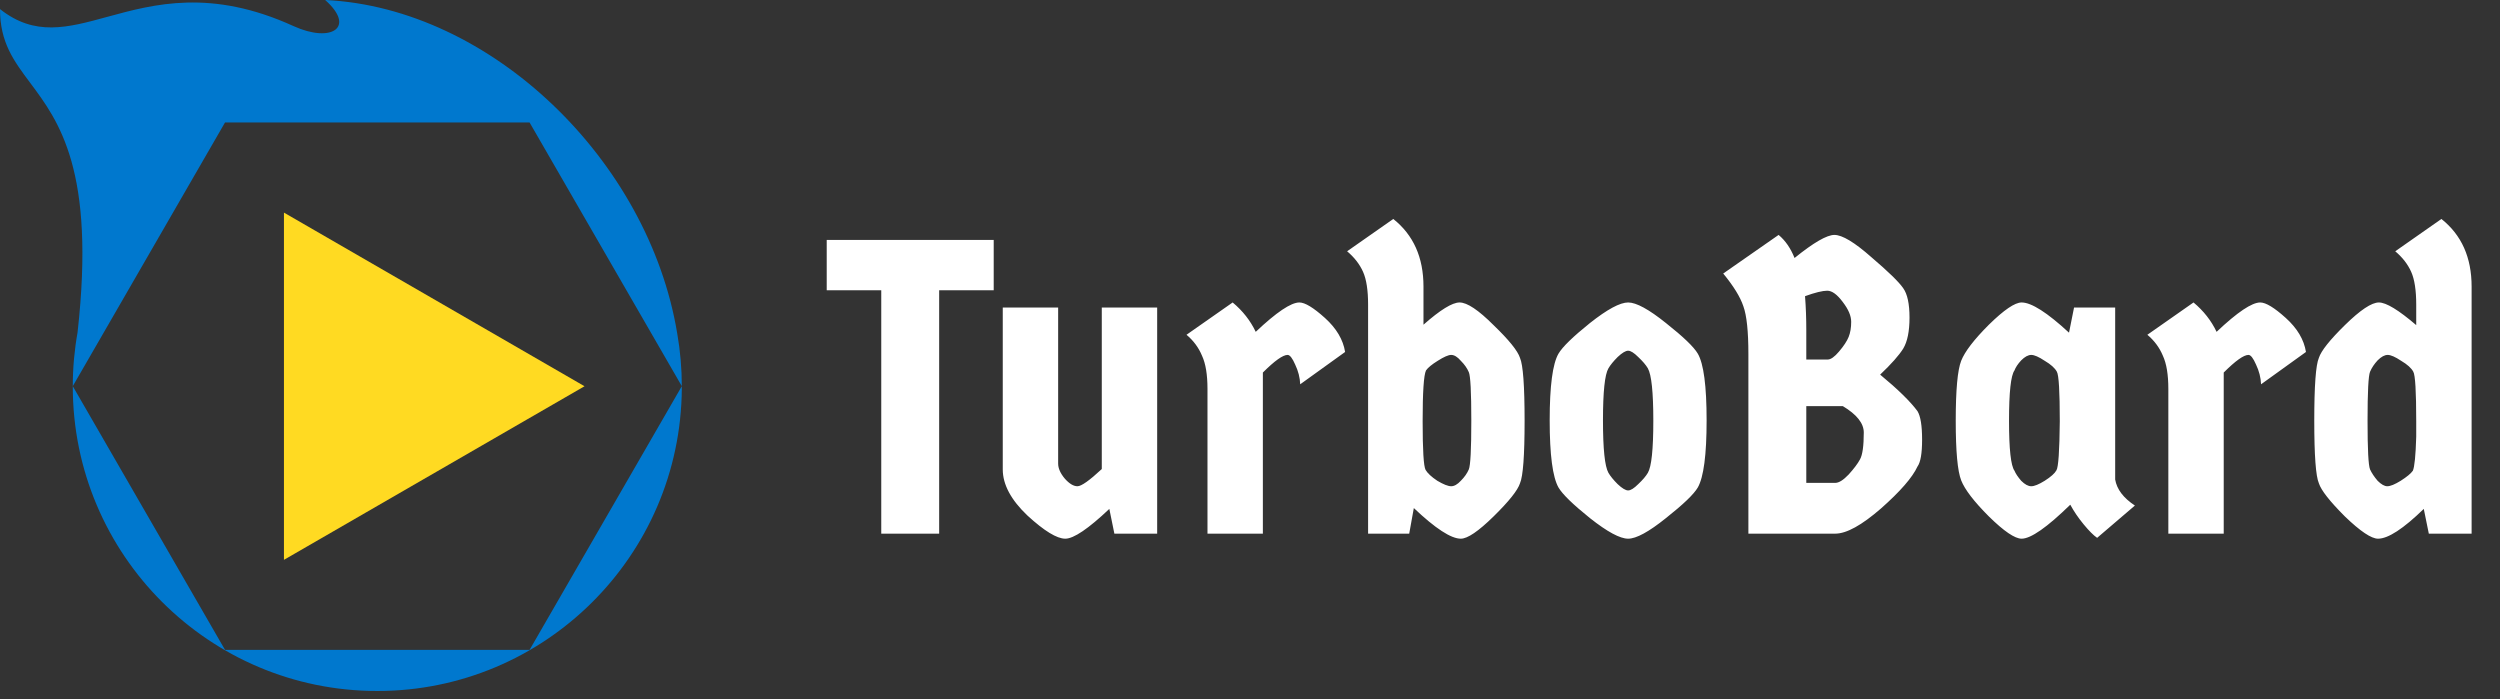 <svg width="143" height="40" viewBox="0 0 143 40" fill="none" xmlns="http://www.w3.org/2000/svg">
<rect x="0" y="0" width="143" height="40" fill="#333333" stroke="none"/>
<path d="M16.242 12.161V32.023L33.435 22.093L16.242 12.161Z" fill="#FFDA22"/>
<path fill-rule="evenodd" clip-rule="evenodd" d="M4.438 18.998C5.474 9.752 3.371 6.938 1.719 4.728C0.788 3.482 0 2.428 0 0.52C1.992 2.099 3.854 1.589 6.134 0.965C8.813 0.232 12.068 -0.658 16.791 1.493C18.952 2.477 20.378 1.574 18.599 0C28.078 0.446 37.108 9.162 38.739 19.083C38.911 20.065 39 21.075 39 22.107C39 22.15 39 22.193 39 22.237V22.241L39 22.241C38.928 31.799 31.157 39.525 21.581 39.525C11.961 39.525 4.163 31.727 4.163 22.107C4.163 22.101 4.163 22.095 4.163 22.09L12.872 37.174H30.291L39 22.089L30.291 7.004H12.872L4.163 22.088C4.164 21.034 4.259 20.001 4.439 18.998L4.438 18.998Z" fill="#0078CE"/>
<path d="M56.84 13.725V16.605H53.72V30.525H50.408V16.605H47.288V13.725H56.84ZM57.358 17.589H60.526V26.517C60.526 26.789 60.654 27.077 60.91 27.381C61.166 27.669 61.406 27.813 61.63 27.813C61.854 27.813 62.318 27.485 63.022 26.829V17.589H66.19V30.525H63.742L63.454 29.109C62.254 30.245 61.414 30.813 60.934 30.813C60.454 30.813 59.734 30.373 58.774 29.493C57.83 28.597 57.358 27.717 57.358 26.853V17.589ZM72.236 30.525H69.068V22.245C69.068 21.429 68.964 20.797 68.756 20.349C68.564 19.885 68.268 19.485 67.868 19.149L70.508 17.301C71.084 17.781 71.524 18.341 71.828 18.981C73.012 17.861 73.844 17.301 74.324 17.301C74.644 17.301 75.132 17.597 75.788 18.189C76.444 18.781 76.828 19.429 76.94 20.133L74.372 21.981C74.356 21.597 74.26 21.221 74.084 20.853C73.924 20.485 73.78 20.301 73.652 20.301C73.38 20.301 72.908 20.637 72.236 21.309V30.525ZM78.255 30.525V17.421C78.255 16.605 78.159 15.981 77.967 15.549C77.775 15.117 77.471 14.725 77.055 14.373L79.695 12.525C80.847 13.437 81.423 14.725 81.423 16.389V18.573C82.383 17.725 83.071 17.301 83.487 17.301C83.919 17.301 84.567 17.733 85.431 18.597C86.311 19.445 86.815 20.069 86.943 20.469C87.119 20.869 87.207 22.069 87.207 24.069C87.207 26.053 87.119 27.245 86.943 27.645C86.815 28.045 86.311 28.677 85.431 29.541C84.567 30.389 83.943 30.813 83.559 30.813C82.999 30.813 82.103 30.229 80.871 29.061L80.607 30.525H78.255ZM81.543 26.877C81.655 27.069 81.879 27.277 82.215 27.501C82.567 27.709 82.831 27.813 83.007 27.813C83.183 27.813 83.367 27.709 83.559 27.501C83.767 27.293 83.919 27.077 84.015 26.853C84.111 26.629 84.159 25.701 84.159 24.069C84.159 22.421 84.111 21.493 84.015 21.285C83.919 21.061 83.767 20.845 83.559 20.637C83.367 20.413 83.183 20.301 83.007 20.301C82.847 20.301 82.591 20.413 82.239 20.637C81.903 20.845 81.679 21.029 81.567 21.189C81.439 21.461 81.375 22.429 81.375 24.093C81.375 25.741 81.431 26.669 81.543 26.877ZM92.53 27.693C92.786 27.933 92.986 28.053 93.13 28.053C93.274 28.053 93.466 27.933 93.706 27.693C93.962 27.453 94.146 27.237 94.258 27.045C94.466 26.693 94.57 25.701 94.57 24.069C94.57 22.437 94.466 21.437 94.258 21.069C94.146 20.877 93.962 20.661 93.706 20.421C93.466 20.181 93.274 20.061 93.13 20.061C92.986 20.061 92.786 20.181 92.53 20.421C92.29 20.661 92.114 20.877 92.002 21.069C91.794 21.421 91.69 22.413 91.69 24.045C91.69 25.677 91.794 26.677 92.002 27.045C92.114 27.237 92.29 27.453 92.53 27.693ZM95.29 29.637C94.314 30.421 93.594 30.813 93.13 30.813C92.666 30.813 91.938 30.421 90.946 29.637C89.97 28.853 89.37 28.269 89.146 27.885C88.81 27.293 88.642 26.013 88.642 24.045C88.642 22.077 88.81 20.805 89.146 20.229C89.37 19.845 89.97 19.261 90.946 18.477C91.938 17.693 92.666 17.301 93.13 17.301C93.594 17.301 94.314 17.693 95.29 18.477C96.282 19.261 96.89 19.845 97.114 20.229C97.45 20.805 97.618 22.077 97.618 24.045C97.618 26.013 97.45 27.293 97.114 27.885C96.89 28.269 96.282 28.853 95.29 29.637ZM102.648 14.757C103.736 13.877 104.496 13.437 104.928 13.437C105.376 13.437 106.08 13.861 107.04 14.709C108.016 15.541 108.624 16.133 108.864 16.485C109.104 16.821 109.224 17.381 109.224 18.165C109.224 18.949 109.104 19.541 108.864 19.941C108.624 20.325 108.184 20.821 107.544 21.429C108.552 22.261 109.264 22.957 109.68 23.517C109.856 23.805 109.944 24.349 109.944 25.149C109.944 25.933 109.856 26.445 109.68 26.685C109.392 27.309 108.696 28.109 107.592 29.085C106.488 30.045 105.616 30.525 104.976 30.525H100.008V20.253C100.008 18.957 99.912 18.045 99.72 17.517C99.544 16.989 99.16 16.365 98.568 15.645L101.736 13.437C102.12 13.757 102.424 14.197 102.648 14.757ZM103.32 23.229V27.621H104.976C105.184 27.621 105.44 27.461 105.744 27.141C106.048 26.805 106.264 26.517 106.392 26.277C106.536 26.021 106.608 25.509 106.608 24.741C106.608 24.213 106.208 23.709 105.408 23.229H103.32ZM103.32 18.861V20.565H104.544C104.72 20.565 104.936 20.413 105.192 20.109C105.464 19.789 105.648 19.509 105.744 19.269C105.84 19.029 105.888 18.741 105.888 18.405C105.888 18.069 105.728 17.693 105.408 17.277C105.088 16.845 104.792 16.629 104.52 16.629C104.248 16.629 103.824 16.733 103.248 16.941C103.296 17.565 103.32 18.205 103.32 18.861ZM120.988 17.589V27.429C121.084 27.989 121.46 28.485 122.116 28.917L119.956 30.765C119.748 30.621 119.492 30.365 119.188 29.997C118.884 29.629 118.628 29.253 118.42 28.869C117.092 30.165 116.164 30.813 115.636 30.813C115.252 30.813 114.628 30.389 113.764 29.541C112.916 28.693 112.388 28.005 112.18 27.477C111.972 26.949 111.868 25.813 111.868 24.069C111.868 22.309 111.972 21.165 112.18 20.637C112.388 20.109 112.916 19.421 113.764 18.573C114.628 17.725 115.252 17.301 115.636 17.301C116.196 17.301 117.1 17.877 118.348 19.029L118.636 17.589H120.988ZM117.652 21.261C117.54 21.053 117.308 20.845 116.956 20.637C116.62 20.413 116.364 20.301 116.188 20.301C116.012 20.301 115.82 20.405 115.612 20.613C115.42 20.821 115.292 21.013 115.228 21.189C115.02 21.477 114.916 22.437 114.916 24.069C114.916 25.685 115.02 26.637 115.228 26.925C115.292 27.085 115.42 27.277 115.612 27.501C115.82 27.709 116.012 27.813 116.188 27.813C116.364 27.813 116.62 27.709 116.956 27.501C117.308 27.277 117.532 27.077 117.628 26.901C117.74 26.725 117.804 25.789 117.82 24.093C117.82 22.397 117.764 21.453 117.652 21.261ZM127.197 30.525H124.029V22.245C124.029 21.429 123.925 20.797 123.717 20.349C123.525 19.885 123.229 19.485 122.829 19.149L125.469 17.301C126.045 17.781 126.485 18.341 126.789 18.981C127.973 17.861 128.805 17.301 129.285 17.301C129.605 17.301 130.093 17.597 130.749 18.189C131.405 18.781 131.789 19.429 131.901 20.133L129.333 21.981C129.317 21.597 129.221 21.221 129.045 20.853C128.885 20.485 128.741 20.301 128.613 20.301C128.341 20.301 127.869 20.637 127.197 21.309V30.525ZM132.64 20.469C132.768 20.069 133.264 19.445 134.128 18.597C135.008 17.733 135.656 17.301 136.072 17.301C136.488 17.301 137.2 17.733 138.208 18.597V17.421C138.208 16.605 138.112 15.981 137.92 15.549C137.728 15.117 137.424 14.725 137.008 14.373L139.648 12.525C140.8 13.437 141.376 14.725 141.376 16.389V30.525H138.928L138.64 29.109C137.472 30.245 136.6 30.813 136.024 30.813C135.64 30.813 135.008 30.389 134.128 29.541C133.264 28.677 132.768 28.045 132.64 27.645C132.464 27.245 132.376 26.053 132.376 24.069C132.376 22.069 132.464 20.869 132.64 20.469ZM138.04 21.261C137.928 21.053 137.696 20.845 137.344 20.637C137.008 20.413 136.752 20.301 136.576 20.301C136.4 20.301 136.208 20.405 136 20.613C135.808 20.821 135.664 21.037 135.568 21.261C135.472 21.485 135.424 22.421 135.424 24.069C135.424 25.701 135.472 26.629 135.568 26.853C135.664 27.061 135.808 27.277 136 27.501C136.208 27.709 136.392 27.813 136.552 27.813C136.728 27.813 136.984 27.709 137.32 27.501C137.672 27.277 137.904 27.085 138.016 26.925C138.112 26.701 138.176 26.053 138.208 24.981V24.093C138.208 22.397 138.152 21.453 138.04 21.261Z" fill="white"/>
</svg>
